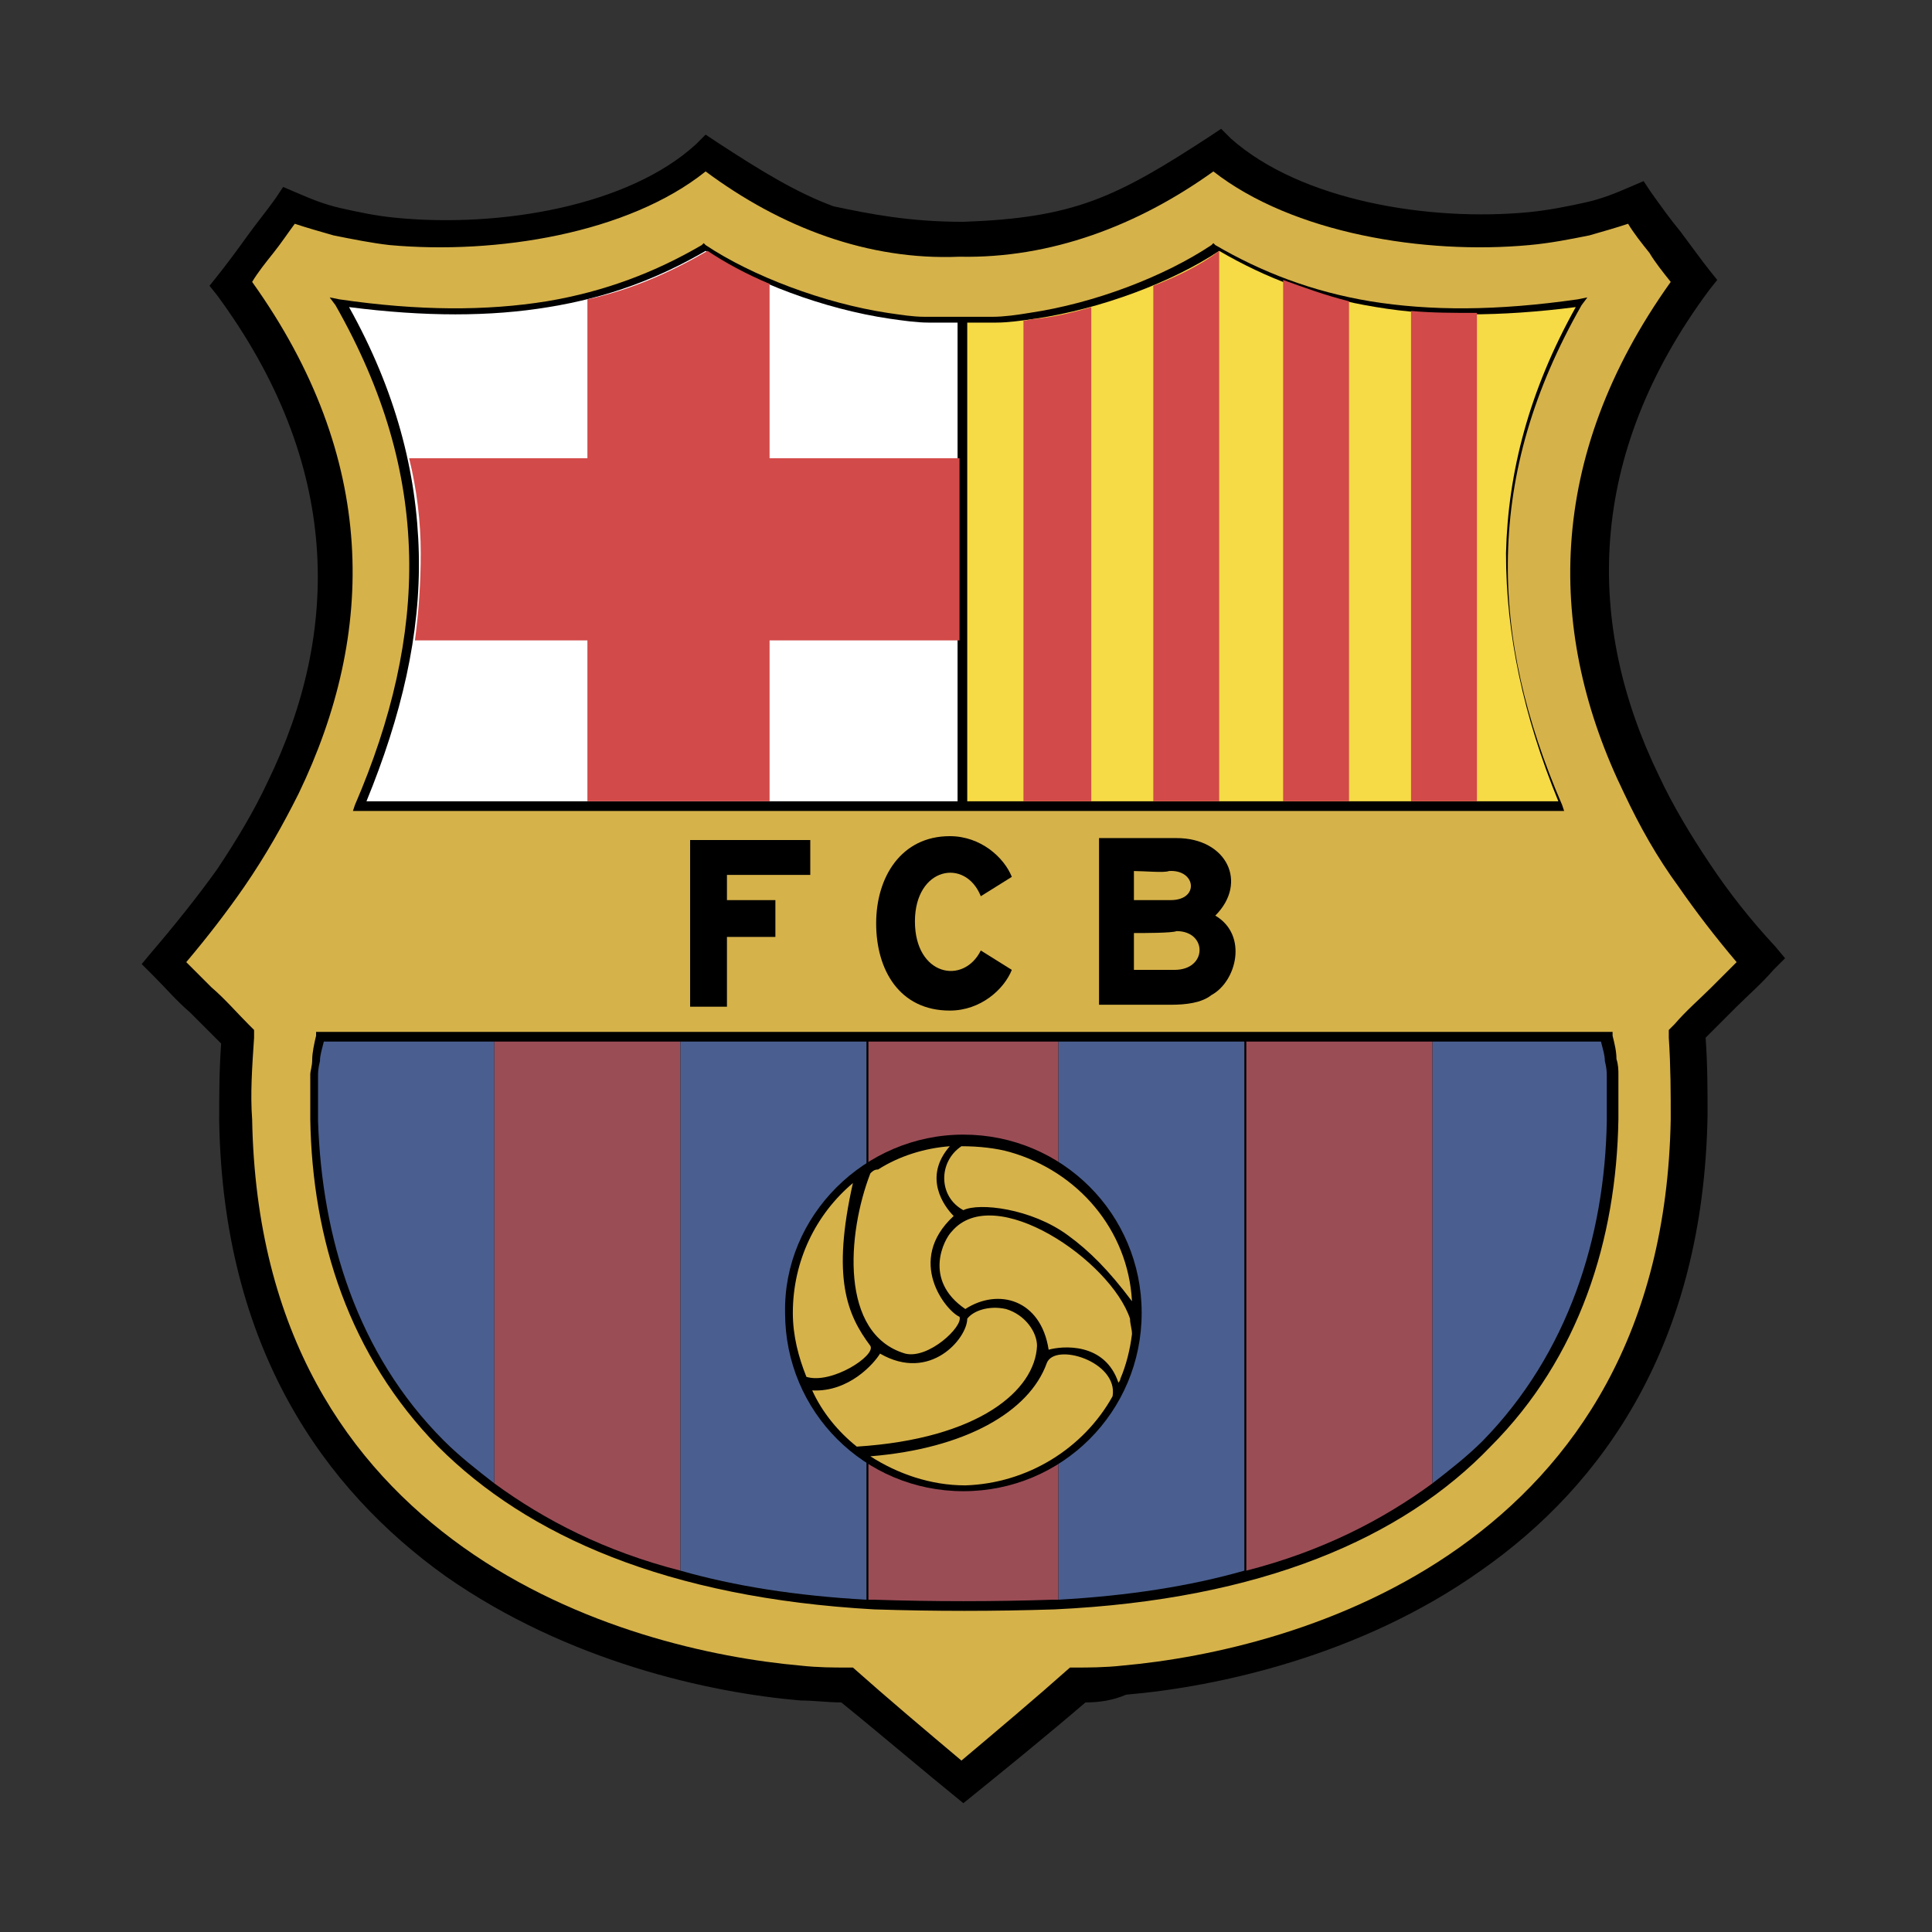 <svg width="150" height="150" viewBox="0 0 150 150" fill="none" xmlns="http://www.w3.org/2000/svg">
<rect x="0" y="0" width="150" height="150" fill="#333333" stroke="none"/>
<path d="M74.796 17.222C79.009 17.072 82.019 16.62 84.877 15.567C87.736 14.514 90.444 12.859 93.905 10.602L94.808 10L95.56 10.752C100.977 15.567 110.907 17.222 118.731 16.47C120.236 16.319 121.741 16.018 123.095 15.718C124.449 15.417 125.502 14.965 126.556 14.514L127.609 14.062L128.211 14.965C128.963 16.018 129.715 17.072 130.468 17.974C131.37 19.178 132.123 20.232 132.725 20.984L133.326 21.736L132.725 22.488C123.095 35.428 123.095 48.519 128.813 60.255C129.866 62.512 131.22 64.769 132.725 67.025C134.229 69.282 135.884 71.389 137.84 73.495L138.593 74.398L137.69 75.301C136.787 76.354 135.734 77.257 134.831 78.16C134.079 78.912 133.176 79.815 132.424 80.567C132.574 82.674 132.574 84.63 132.574 86.586C132.273 104.34 124.449 115.324 114.97 121.944C105.641 128.565 94.507 130.972 87.435 131.574C86.382 132.025 85.329 132.176 84.275 132.176C81.116 134.884 77.956 137.442 74.796 140C71.637 137.442 68.477 134.734 65.317 132.176C64.264 132.176 63.211 132.025 62.157 132.025C55.086 131.424 44.102 129.016 34.623 122.396C25.143 115.625 17.319 104.641 17.018 87.037C17.018 85.081 17.018 83.125 17.169 81.019C16.417 80.266 15.514 79.363 14.762 78.611C13.708 77.708 12.806 76.655 11.903 75.752L11 74.85L11.752 73.947C13.558 71.84 15.363 69.583 16.868 67.477C18.373 65.22 19.727 62.963 20.78 60.706C26.498 48.97 26.498 36.03 16.868 22.94L16.266 22.188L16.868 21.435C17.47 20.683 18.373 19.479 19.125 18.426C19.877 17.373 20.63 16.47 21.382 15.417L21.984 14.514L23.037 14.965C24.09 15.417 25.143 15.868 26.498 16.169C27.852 16.47 29.206 16.771 30.861 16.921C38.836 17.674 48.766 16.018 54.032 11.204L54.785 10.451L55.688 11.053C59.148 13.31 61.856 14.965 64.715 16.018C67.574 16.62 70.583 17.222 74.796 17.222Z" fill="black"/>
<path d="M25.896 18.276C24.843 17.975 23.789 17.674 22.887 17.373C22.435 17.975 21.833 18.878 21.232 19.63C20.63 20.382 20.028 21.134 19.576 21.887C29.357 35.579 29.206 49.121 23.188 61.609C21.984 64.016 20.63 66.424 18.975 68.831C17.62 70.787 16.116 72.743 14.461 74.699C15.062 75.301 15.815 76.053 16.417 76.655C17.47 77.558 18.373 78.611 19.276 79.514L19.727 79.966V80.567C19.576 82.824 19.426 84.931 19.576 86.887C19.877 103.588 27.1 113.82 35.977 120.139C44.854 126.459 55.387 128.716 62.157 129.317C63.512 129.468 64.715 129.468 65.769 129.468H66.22C68.928 131.875 71.787 134.283 74.646 136.69C77.505 134.283 80.364 131.875 83.072 129.468H83.523C84.426 129.468 85.78 129.468 87.134 129.317C93.905 128.716 104.438 126.459 113.315 120.139C122.192 113.82 129.414 103.588 129.715 86.887C129.715 84.931 129.715 82.824 129.565 80.567V79.966L130.016 79.514C130.919 78.461 131.972 77.558 132.875 76.655C133.477 76.053 134.229 75.301 134.831 74.699C133.176 72.743 131.671 70.787 130.317 68.831C128.662 66.574 127.308 64.167 126.104 61.609C120.086 49.271 119.935 35.579 129.715 21.887C129.113 21.134 128.512 20.382 128.06 19.63C127.458 18.878 126.857 18.125 126.405 17.373C125.502 17.674 124.449 17.975 123.396 18.276C121.891 18.577 120.387 18.878 118.732 19.028C110.607 19.78 100.375 18.125 94.206 13.31C88.338 17.523 81.567 20.081 74.495 19.931C67.424 20.232 60.653 17.674 54.785 13.31C48.766 18.125 38.535 19.78 30.259 19.028C28.905 18.878 27.401 18.577 25.896 18.276Z" fill="#D6B24A"/>
<path d="M74.796 62.964H28.002H27.401L27.551 62.512C30.41 55.892 31.914 49.422 31.764 43.102C31.613 36.633 29.808 30.313 26.046 23.693L25.595 23.091L26.347 23.241C32.516 24.144 37.782 24.144 42.447 23.392C46.961 22.64 50.873 21.135 54.484 19.028L54.634 18.878L54.785 19.028C58.396 21.436 63.963 23.542 68.928 24.295C69.981 24.445 70.884 24.596 71.787 24.596C73.292 24.596 75.699 24.596 77.053 24.596C77.956 24.596 79.009 24.445 79.912 24.295C85.028 23.542 90.445 21.436 94.056 19.028L94.206 18.878L94.357 19.028C97.968 21.135 101.88 22.64 106.394 23.392C111.058 24.144 116.174 24.144 122.493 23.241L123.245 23.091L122.794 23.693C119.032 30.313 117.227 36.633 117.076 43.102C116.926 49.572 118.431 55.892 121.289 62.512L121.44 62.964H120.838H74.796Z" fill="black"/>
<path d="M28.453 62.211H74.345V25.046C73.592 25.046 72.84 25.046 72.088 25.046C71.185 25.046 70.132 24.896 69.079 24.745C63.963 23.993 58.396 21.886 54.785 19.479C51.173 21.585 47.261 23.09 42.597 23.842C38.083 24.595 32.967 24.595 27.099 23.842C30.71 30.312 32.366 36.632 32.516 42.951C32.666 49.271 31.162 55.59 28.453 62.211Z" fill="white"/>
<path d="M120.989 62.211H75.097V25.046C75.85 25.046 76.602 25.046 77.354 25.046C78.257 25.046 79.31 24.896 80.364 24.745C85.479 23.993 91.046 21.886 94.658 19.479C98.269 21.585 102.181 23.09 106.845 23.842C111.359 24.595 116.475 24.595 122.343 23.842C118.732 30.312 117.077 36.632 116.926 42.951C116.926 49.271 118.28 55.59 120.989 62.211Z" fill="#F6DA46"/>
<path d="M114.669 62.211H109.553V24.143C111.208 24.294 112.863 24.294 114.669 24.294V62.211ZM104.738 62.211H99.623V21.736C101.278 22.338 102.933 22.94 104.738 23.391V62.211ZM94.657 62.211H89.542V22.187C91.498 21.435 93.303 20.532 94.657 19.479V62.211ZM84.576 62.211H79.461V24.896C79.762 24.896 80.062 24.745 80.514 24.745C81.868 24.595 83.222 24.294 84.727 23.842V62.211H84.576Z" fill="#D24A49"/>
<path d="M124.75 80.115H24.842H24.541V80.416C24.391 81.018 24.241 81.77 24.241 82.222C24.241 82.824 24.09 83.124 24.09 83.425C24.09 84.629 24.09 85.833 24.09 86.886C24.241 96.215 27.099 105.243 34.021 112.314C40.942 119.236 51.775 124.05 67.875 124.953C72.539 125.104 77.204 125.104 81.868 124.953C97.967 124.201 108.951 119.386 115.722 112.314C122.643 105.393 125.502 96.215 125.653 86.886C125.653 85.682 125.653 84.479 125.653 83.425C125.653 83.124 125.653 82.673 125.502 82.222C125.502 81.62 125.352 81.018 125.201 80.416V80.115H124.75V80.115Z" fill="black"/>
<path fill-rule="evenodd" clip-rule="evenodd" d="M59.75 22.037V35.578H74.495V49.722H59.75V62.211H45.606V49.722H32.215C32.516 47.465 32.667 45.208 32.667 42.951C32.667 40.544 32.366 37.986 31.764 35.578H45.606V23.241C49.067 22.488 52.076 21.134 54.935 19.479C56.289 20.382 57.944 21.285 59.75 22.037Z" fill="#D24A49"/>
<path fill-rule="evenodd" clip-rule="evenodd" d="M38.384 80.868V115.173C37.03 114.12 35.676 113.067 34.472 111.863C27.701 105.092 24.993 96.064 24.692 87.037C24.692 85.833 24.692 84.78 24.692 83.576C24.692 83.275 24.692 82.974 24.843 82.372C24.843 81.921 24.993 81.469 25.143 80.868H38.384V80.868Z" fill="#4A5F90"/>
<path fill-rule="evenodd" clip-rule="evenodd" d="M111.208 80.868V115.173C112.563 114.12 113.917 113.067 115.121 111.863C121.741 105.092 124.6 96.065 124.75 87.037C124.75 85.833 124.75 84.78 124.75 83.576C124.75 83.275 124.75 82.974 124.6 82.373C124.6 81.921 124.449 81.47 124.299 80.868H111.208V80.868Z" fill="#4A5F90"/>
<path fill-rule="evenodd" clip-rule="evenodd" d="M38.385 80.868V115.173C42.297 118.032 46.961 120.44 52.829 121.944V80.868H38.385Z" fill="#9B4D56"/>
<path fill-rule="evenodd" clip-rule="evenodd" d="M111.208 80.868V115.173C107.296 118.032 102.632 120.44 96.764 121.944V80.868H111.208Z" fill="#9B4D56"/>
<path fill-rule="evenodd" clip-rule="evenodd" d="M67.273 80.868V124.201C61.857 123.9 57.042 123.148 52.829 121.944V80.868H67.273Z" fill="#4A5F90"/>
<path fill-rule="evenodd" clip-rule="evenodd" d="M82.169 80.868V124.201C87.586 123.9 92.4 123.148 96.613 121.944V80.868H82.169Z" fill="#4A5F90"/>
<path fill-rule="evenodd" clip-rule="evenodd" d="M82.169 80.868V124.201C82.019 124.201 81.868 124.201 81.718 124.201C77.204 124.352 72.389 124.352 67.875 124.201C67.725 124.201 67.574 124.201 67.424 124.201V80.868H82.169Z" fill="#9B4D56"/>
<path d="M88.037 72.442V75.3C88.639 75.3 90.896 75.3 91.197 75.3C93.755 75.3 93.754 72.291 91.347 72.291C91.046 72.442 88.789 72.442 88.037 72.442ZM88.037 67.627V69.884C88.488 69.884 90.444 69.884 90.896 69.884C93.153 69.884 92.852 67.476 90.745 67.627C90.444 67.777 88.789 67.627 88.037 67.627ZM90.896 78.009H85.329V65.069C87.435 65.069 90.595 65.069 91.347 65.069C95.259 65.069 96.914 68.53 94.356 71.088C96.914 72.592 96.011 76.203 94.055 77.257C93.303 77.858 92.099 78.009 90.896 78.009Z" fill="black"/>
<path d="M71.035 71.539C71.035 75.752 74.796 76.505 76.15 73.796L78.558 75.301C77.956 76.805 76.15 78.461 73.743 78.461C69.831 78.461 68.025 75.301 68.025 71.69C68.025 68.079 69.981 64.919 73.743 64.919C76.15 64.919 77.956 66.574 78.558 68.079L76.15 69.583C74.947 66.574 71.035 67.326 71.035 71.539Z" fill="black"/>
<path d="M56.44 67.928V69.885H60.201V72.743H56.44V78.16H53.581V65.22H62.91V67.928H56.44Z" fill="black"/>
<path fill-rule="evenodd" clip-rule="evenodd" d="M74.796 88.091C82.47 88.091 88.639 94.26 88.639 101.933C88.639 109.607 82.47 115.776 74.796 115.776C67.123 115.776 60.954 109.607 60.954 101.933C60.803 94.41 67.123 88.091 74.796 88.091Z" fill="black"/>
<path fill-rule="evenodd" clip-rule="evenodd" d="M62.609 106.898C64.565 107.5 68.026 105.243 67.574 104.491C65.769 102.083 64.565 99.225 66.22 91.852C63.361 94.259 61.556 97.87 61.556 101.933C61.556 103.738 62.007 105.393 62.609 106.898ZM67.574 91.1C65.769 95.764 65.167 103.588 70.282 105.093C72.088 105.544 74.796 102.986 74.496 102.234C73.442 101.782 70.282 97.87 74.044 94.41C73.292 93.657 71.637 91.4 73.743 88.993C71.787 89.144 69.831 89.745 68.176 90.799C67.875 90.799 67.725 90.949 67.574 91.1ZM78.407 89.444C77.354 89.144 76 88.993 74.646 88.993C72.84 90.197 72.84 92.905 74.796 93.958C76 93.356 80.063 93.808 82.921 95.914C84.576 97.118 86.081 98.623 87.887 101.03C87.586 95.463 83.674 90.949 78.407 89.444ZM87.736 102.384C86.232 97.87 77.204 91.701 73.894 95.613C73.292 96.215 71.637 99.375 74.947 101.632C77.505 99.977 80.815 100.88 81.417 104.792C82.47 104.491 85.78 104.19 86.833 107.35C86.833 107.35 86.984 107.199 86.984 107.049C87.435 105.995 87.736 104.792 87.887 103.588C87.887 103.137 87.736 102.836 87.736 102.384ZM66.521 112.315C76 111.713 80.364 107.951 80.514 104.491C80.514 103.437 79.611 102.083 78.107 101.632C76.752 101.331 75.549 101.782 75.097 102.384C75.097 103.889 72.239 107.35 68.326 105.093C67.875 105.845 65.919 108.102 63.06 107.951C63.813 109.606 65.016 111.111 66.521 112.315ZM86.382 108.403C86.833 105.694 81.868 104.19 81.266 105.845C79.912 109.606 74.947 112.465 67.574 113.067C69.681 114.421 72.239 115.324 74.947 115.324C79.762 115.174 84.125 112.465 86.382 108.403Z" fill="#D6B24A"/>
</svg>
